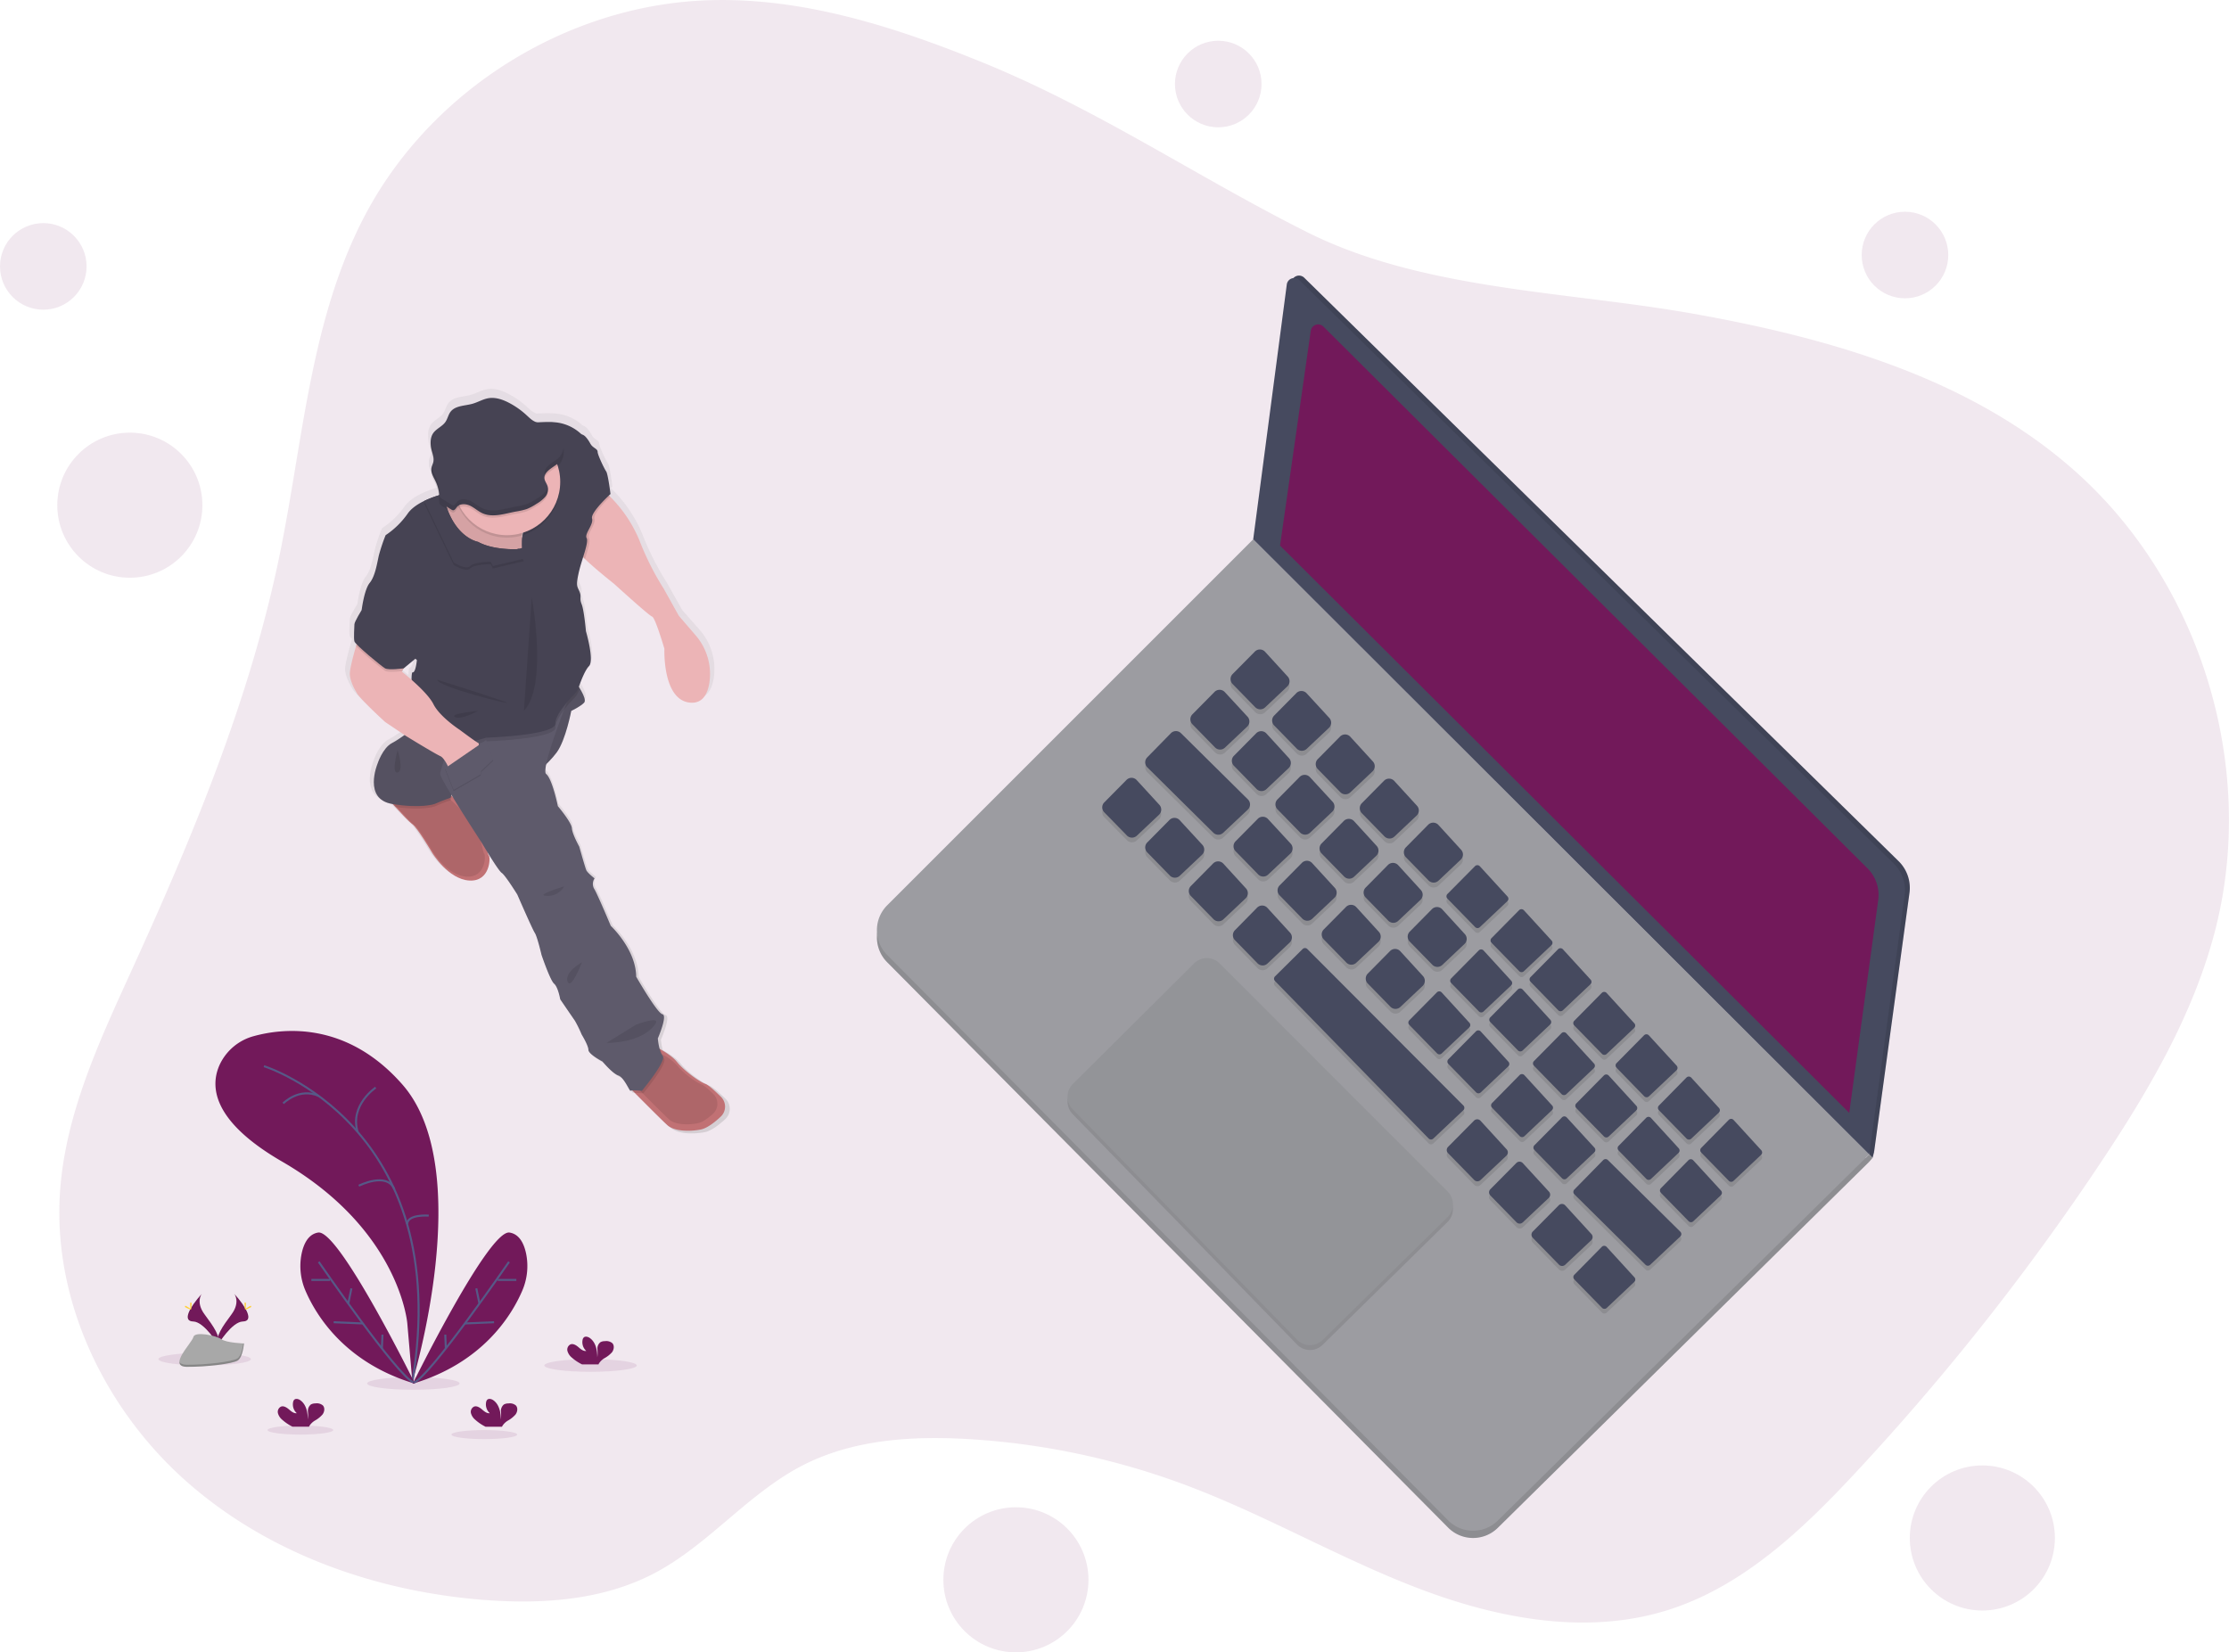 <svg id="70093593-85a2-447b-b81e-208691c845a3" data-name="Layer 1" xmlns="http://www.w3.org/2000/svg" xmlns:xlink="http://www.w3.org/1999/xlink" width="1113.8" height="825.71" viewBox="0 0 1113.8 825.71"><defs><linearGradient id="38c043cc-bff7-4144-86c9-76214eedfc2b" x1="879.53" y1="603.57" x2="879.53" y2="231.44" gradientTransform="matrix(-1, 0, 0, 1, 1191.18, 0)" gradientUnits="userSpaceOnUse"><stop offset="0" stop-color="gray" stop-opacity="0.25"/><stop offset="0.54" stop-color="gray" stop-opacity="0.12"/><stop offset="1" stop-color="gray" stop-opacity="0.1"/></linearGradient></defs><title>startup life</title><path d="M534,68.31c-44.08-17.92-90.65-32.88-138.19-31-69.9,2.75-136.94,44.8-169.85,106.53-27.89,52.3-31.33,113.6-43.34,171.64C167.8,387,139.46,454.94,109.18,521.4,92.92,557.1,75.76,593.57,73.1,632.71c-3.71,54.32,22.26,108.46,63,144.6s94.82,55.21,149.11,59.37c28.89,2.21,59.08.16,84.75-13.29,27.14-14.22,46.94-39.93,74.19-53.95,25.26-13,54.81-14.83,83.17-13.13a372.67,372.67,0,0,1,108.58,23.08c39.64,14.89,76.5,36.44,116.05,51.54s83.74,23.51,124.17,10.92c37.94-11.83,68-40.56,95-69.66a1218.85,1218.85,0,0,0,121.17-153.3c24.41-36.56,47.13-75.14,57.93-117.76,20.63-81.48-7.77-173.41-70.76-229C1027.3,226,957.26,206,888.7,193.82c-62.52-11.07-134.81-11.76-192.36-40.62C641.46,125.68,591.52,91.71,534,68.31Z" transform="translate(-43.1 -37.14)" fill="#72195a" opacity="0.1"/><polygon points="934.03 576.92 935.7 578.6 936.45 575.71 935.65 572.86 933.59 572.86 934.03 576.92" fill="#464a5f"/><polygon points="934.03 576.92 935.7 578.6 936.45 575.71 935.65 572.86 933.59 572.86 934.03 576.92" opacity="0.1"/><polygon points="934.03 576.92 935.65 578.65 934.03 580.55 932.29 579.9 931.86 579.06 934.03 576.92" fill="#9c9ca1"/><polygon points="934.03 576.92 935.65 578.65 934.03 580.55 932.29 579.9 931.86 579.06 934.03 576.92" opacity="0.1"/><path d="M669.31,310.28,486.43,493.16a17.58,17.58,0,0,0-.05,24.81L766.7,800.52a17.58,17.58,0,0,0,24.82.13L977.13,617.7Z" transform="translate(-43.1 -37.14)" fill="#9c9ca1"/><path d="M669.31,310.28,486.43,493.16a17.58,17.58,0,0,0-.05,24.81L766.7,800.52a17.58,17.58,0,0,0,24.82.13L977.13,617.7Z" transform="translate(-43.1 -37.14)" opacity="0.1"/><path d="M669.31,306.65,486.43,489.53a17.58,17.58,0,0,0-.05,24.81L766.7,796.88a17.58,17.58,0,0,0,24.82.14l185.61-183Z" transform="translate(-43.1 -37.14)" fill="#9c9ca1"/><path d="M688.51,178.1,671.73,305.44,979.55,612.85l17.68-129.44a18.72,18.72,0,0,0-5.44-15.93l-297-291.56A3.72,3.72,0,0,0,688.51,178.1Z" transform="translate(-43.1 -37.14)" fill="#464a5f"/><path d="M688.51,178.1,671.73,305.44,979.55,612.85l17.68-129.44a18.72,18.72,0,0,0-5.44-15.93l-297-291.56A3.72,3.72,0,0,0,688.51,178.1Z" transform="translate(-43.1 -37.14)" opacity="0.1"/><path d="M686.09,179.31,669.31,306.65,977.13,614.06l17.68-129.44a18.72,18.72,0,0,0-5.44-15.93l-297-291.56A3.72,3.72,0,0,0,686.09,179.31Z" transform="translate(-43.1 -37.14)" fill="#464a5f"/><g opacity="0.1"><path d="M670.13,365.17,659,376.4a3.53,3.53,0,0,0,0,5l11.28,11.57a3.54,3.54,0,0,0,5,.1l11.08-10.46a3.53,3.53,0,0,0,.18-4.95l-11.28-12.34A3.53,3.53,0,0,0,670.13,365.17Z" transform="translate(-43.1 -37.14)"/><path d="M690.87,385.92l-11.09,11.22a3.53,3.53,0,0,0,0,4.95l11.28,11.57a3.53,3.53,0,0,0,5,.1l11.08-10.45a3.55,3.55,0,0,0,.18-5L696,386A3.53,3.53,0,0,0,690.87,385.92Z" transform="translate(-43.1 -37.14)"/><path d="M712.65,407.69l-11.09,11.23a3.54,3.54,0,0,0,0,4.95l11.29,11.57a3.54,3.54,0,0,0,5,.1l11.08-10.46a3.53,3.53,0,0,0,.18-4.95l-11.28-12.34A3.53,3.53,0,0,0,712.65,407.69Z" transform="translate(-43.1 -37.14)"/><path d="M734.67,429.72,723.59,441a3.54,3.54,0,0,0,0,4.95l11.29,11.57a3.54,3.54,0,0,0,5,.1l11.07-10.46a3.52,3.52,0,0,0,.19-4.95L739.8,429.82A3.54,3.54,0,0,0,734.67,429.72Z" transform="translate(-43.1 -37.14)"/><path d="M756.7,451.75,745.62,463a3.54,3.54,0,0,0,0,5l11.29,11.57a3.54,3.54,0,0,0,5,.1l11.07-10.46a3.52,3.52,0,0,0,.19-4.95l-11.28-12.34A3.54,3.54,0,0,0,756.7,451.75Z" transform="translate(-43.1 -37.14)"/><path d="M780.12,472.37l-13.77,13.95a1.66,1.66,0,0,0,0,2.32l13.87,14.21a1.66,1.66,0,0,0,2.32,0l13.77-13a1.65,1.65,0,0,0,.08-2.32l-13.86-15.16A1.66,1.66,0,0,0,780.12,472.37Z" transform="translate(-43.1 -37.14)"/><path d="M802.15,494.4l-13.77,14a1.65,1.65,0,0,0,0,2.31l13.87,14.22a1.66,1.66,0,0,0,2.32,0l13.77-13a1.65,1.65,0,0,0,.08-2.32l-13.86-15.16A1.66,1.66,0,0,0,802.15,494.4Z" transform="translate(-43.1 -37.14)"/><path d="M821.65,513.9l-13.77,14a1.65,1.65,0,0,0,0,2.31l13.87,14.22a1.66,1.66,0,0,0,2.32,0l13.77-13a1.65,1.65,0,0,0,.08-2.32L824.05,514A1.66,1.66,0,0,0,821.65,513.9Z" transform="translate(-43.1 -37.14)"/><path d="M843.49,535.74l-13.77,13.94a1.65,1.65,0,0,0,0,2.32l13.87,14.21a1.65,1.65,0,0,0,2.32,0l13.77-13a1.66,1.66,0,0,0,.08-2.32l-13.86-15.16A1.66,1.66,0,0,0,843.49,535.74Z" transform="translate(-43.1 -37.14)"/><path d="M864.64,556.89l-13.77,13.94a1.65,1.65,0,0,0,0,2.32l13.87,14.22a1.66,1.66,0,0,0,2.32,0l13.77-13a1.66,1.66,0,0,0,.08-2.32L867,556.94A1.66,1.66,0,0,0,864.64,556.89Z" transform="translate(-43.1 -37.14)"/><path d="M885.79,578,872,592a1.65,1.65,0,0,0,0,2.31l13.87,14.22a1.66,1.66,0,0,0,2.32,0l13.77-13a1.65,1.65,0,0,0,.08-2.32l-13.86-15.16A1.66,1.66,0,0,0,885.79,578Z" transform="translate(-43.1 -37.14)"/><path d="M906.94,599.19l-13.77,13.95a1.66,1.66,0,0,0,0,2.32L907,629.67a1.66,1.66,0,0,0,2.32.05l13.77-13a1.65,1.65,0,0,0,.08-2.32l-13.86-15.16A1.66,1.66,0,0,0,906.94,599.19Z" transform="translate(-43.1 -37.14)"/><path d="M650,385.31l-11.08,11.22a3.53,3.53,0,0,0,0,5l11.29,11.57a3.53,3.53,0,0,0,5,.1l11.07-10.45a3.54,3.54,0,0,0,.19-5L655.12,385.4A3.54,3.54,0,0,0,650,385.31Z" transform="translate(-43.1 -37.14)"/><path d="M606,429.3l-11.09,11.22a3.54,3.54,0,0,0,0,5L606.19,457a3.53,3.53,0,0,0,4.95.11l11.08-10.46a3.52,3.52,0,0,0,.18-4.95L611.12,429.4A3.53,3.53,0,0,0,606,429.3Z" transform="translate(-43.1 -37.14)"/><path d="M670.74,406.05l-11.09,11.22a3.53,3.53,0,0,0,0,5l11.28,11.57a3.54,3.54,0,0,0,5,.11L687,423.44a3.55,3.55,0,0,0,.18-5l-11.28-12.33A3.52,3.52,0,0,0,670.74,406.05Z" transform="translate(-43.1 -37.14)"/><path d="M692.51,427.83l-11.08,11.22a3.53,3.53,0,0,0,0,4.95l11.29,11.57a3.53,3.53,0,0,0,5,.1l11.07-10.45a3.54,3.54,0,0,0,.19-5l-11.28-12.34A3.54,3.54,0,0,0,692.51,427.83Z" transform="translate(-43.1 -37.14)"/><path d="M714.54,449.85l-11.08,11.23a3.53,3.53,0,0,0,0,4.95l11.29,11.57a3.52,3.52,0,0,0,4.95.1l11.08-10.45a3.54,3.54,0,0,0,.19-5L719.67,450A3.55,3.55,0,0,0,714.54,449.85Z" transform="translate(-43.1 -37.14)"/><path d="M627.45,449.34l-11.09,11.22a3.53,3.53,0,0,0,0,4.95l11.28,11.57a3.53,3.53,0,0,0,5,.1l11.08-10.45a3.55,3.55,0,0,0,.18-5l-11.28-12.33A3.52,3.52,0,0,0,627.45,449.34Z" transform="translate(-43.1 -37.14)"/><path d="M649.22,471.11l-11.08,11.23a3.53,3.53,0,0,0,0,5l11.29,11.57a3.53,3.53,0,0,0,5,.1l11.07-10.45a3.54,3.54,0,0,0,.19-5l-11.28-12.34A3.54,3.54,0,0,0,649.22,471.11Z" transform="translate(-43.1 -37.14)"/><path d="M671.25,493.14l-11.08,11.23a3.53,3.53,0,0,0,0,4.95l11.29,11.57a3.54,3.54,0,0,0,5,.1l11.07-10.46a3.52,3.52,0,0,0,.19-4.95l-11.28-12.34A3.54,3.54,0,0,0,671.25,493.14Z" transform="translate(-43.1 -37.14)"/><path d="M736.57,471.88l-11.08,11.23a3.53,3.53,0,0,0,0,4.95l11.29,11.57a3.53,3.53,0,0,0,5,.1l11.08-10.45a3.53,3.53,0,0,0,.18-5L741.69,472A3.53,3.53,0,0,0,736.57,471.88Z" transform="translate(-43.1 -37.14)"/><path d="M758.6,493.91l-11.09,11.23a3.53,3.53,0,0,0,0,4.95l11.29,11.57a3.53,3.53,0,0,0,5,.1l11.08-10.46a3.52,3.52,0,0,0,.18-4.95L763.72,494A3.53,3.53,0,0,0,758.6,493.91Z" transform="translate(-43.1 -37.14)"/><path d="M782,514.53l-13.77,14a1.65,1.65,0,0,0,0,2.32L782.11,545a1.65,1.65,0,0,0,2.32,0l13.77-13a1.66,1.66,0,0,0,.08-2.32l-13.86-15.16A1.66,1.66,0,0,0,782,514.53Z" transform="translate(-43.1 -37.14)"/><path d="M801.52,534l-13.77,14a1.65,1.65,0,0,0,0,2.32l13.87,14.21a1.65,1.65,0,0,0,2.32,0l13.77-13a1.66,1.66,0,0,0,.08-2.32l-13.86-15.16A1.66,1.66,0,0,0,801.52,534Z" transform="translate(-43.1 -37.14)"/><path d="M823.36,555.87l-13.78,14a1.65,1.65,0,0,0,0,2.31l13.86,14.22a1.66,1.66,0,0,0,2.32,0l13.77-13a1.65,1.65,0,0,0,.09-2.32l-13.86-15.16A1.66,1.66,0,0,0,823.36,555.87Z" transform="translate(-43.1 -37.14)"/><path d="M844.51,577l-13.77,14a1.65,1.65,0,0,0,0,2.32l13.86,14.21a1.67,1.67,0,0,0,2.33,0l13.76-13a1.65,1.65,0,0,0,.09-2.32l-13.86-15.16A1.66,1.66,0,0,0,844.51,577Z" transform="translate(-43.1 -37.14)"/><path d="M671.58,448.76,660.49,460a3.53,3.53,0,0,0,0,4.95l11.29,11.57a3.52,3.52,0,0,0,5,.1l11.08-10.45a3.54,3.54,0,0,0,.18-5L676.7,448.86A3.52,3.52,0,0,0,671.58,448.76Z" transform="translate(-43.1 -37.14)"/><path d="M693.61,470.79,682.52,482a3.53,3.53,0,0,0,0,4.95l11.29,11.57a3.52,3.52,0,0,0,5,.1l11.08-10.45a3.55,3.55,0,0,0,.18-5l-11.28-12.33A3.52,3.52,0,0,0,693.61,470.79Z" transform="translate(-43.1 -37.14)"/><path d="M715.64,492.82,704.55,504a3.53,3.53,0,0,0,0,4.95l11.28,11.57a3.53,3.53,0,0,0,5,.1l11.08-10.45a3.55,3.55,0,0,0,.18-5l-11.28-12.34A3.53,3.53,0,0,0,715.64,492.82Z" transform="translate(-43.1 -37.14)"/><path d="M737.67,514.85l-11.09,11.22a3.53,3.53,0,0,0,0,4.95l11.28,11.57a3.53,3.53,0,0,0,5,.1l11.08-10.45a3.55,3.55,0,0,0,.18-5l-11.28-12.34A3.53,3.53,0,0,0,737.67,514.85Z" transform="translate(-43.1 -37.14)"/><path d="M761.09,535.47l-13.78,13.94a1.66,1.66,0,0,0,0,2.32l13.86,14.21a1.65,1.65,0,0,0,2.32,0l13.77-13a1.65,1.65,0,0,0,.09-2.32l-13.86-15.17A1.65,1.65,0,0,0,761.09,535.47Z" transform="translate(-43.1 -37.14)"/><path d="M780.59,555l-13.78,13.94a1.66,1.66,0,0,0,0,2.32l13.86,14.21a1.65,1.65,0,0,0,2.32,0l13.77-13a1.65,1.65,0,0,0,.09-2.32L783,555A1.65,1.65,0,0,0,780.59,555Z" transform="translate(-43.1 -37.14)"/><path d="M802.42,576.8l-13.77,14a1.66,1.66,0,0,0,0,2.32l13.86,14.21a1.65,1.65,0,0,0,2.32.05l13.77-13a1.65,1.65,0,0,0,.09-2.32l-13.87-15.16A1.66,1.66,0,0,0,802.42,576.8Z" transform="translate(-43.1 -37.14)"/><path d="M823.58,598,809.8,611.9a1.66,1.66,0,0,0,0,2.32l13.86,14.21a1.65,1.65,0,0,0,2.32.05l13.77-13a1.65,1.65,0,0,0,.09-2.32L826,598A1.64,1.64,0,0,0,823.58,598Z" transform="translate(-43.1 -37.14)"/><path d="M865.66,598.17l-13.77,14a1.65,1.65,0,0,0,0,2.32l13.87,14.21a1.65,1.65,0,0,0,2.32.05l13.77-13a1.66,1.66,0,0,0,.08-2.32l-13.86-15.16A1.66,1.66,0,0,0,865.66,598.17Z" transform="translate(-43.1 -37.14)"/><path d="M886.81,619.33,873,633.27a1.65,1.65,0,0,0,0,2.32L886.9,649.8a1.65,1.65,0,0,0,2.32.05l13.77-13a1.66,1.66,0,0,0,.08-2.32l-13.86-15.16A1.65,1.65,0,0,0,886.81,619.33Z" transform="translate(-43.1 -37.14)"/><path d="M779.66,599.57l-13,13.13a2.22,2.22,0,0,0,0,3.11l13.09,13.42a2.22,2.22,0,0,0,3.11.06l13-12.23A2.23,2.23,0,0,0,796,614l-13.09-14.32A2.23,2.23,0,0,0,779.66,599.57Z" transform="translate(-43.1 -37.14)"/><path d="M800.81,620.72l-13,13.13a2.22,2.22,0,0,0,0,3.11l13.09,13.42a2.22,2.22,0,0,0,3.11.06l13-12.23a2.22,2.22,0,0,0,.12-3.11L804,620.78A2.23,2.23,0,0,0,800.81,620.72Z" transform="translate(-43.1 -37.14)"/><path d="M822,641.87,809,655a2.22,2.22,0,0,0,0,3.11l13.09,13.42a2.22,2.22,0,0,0,3.11.07l13-12.24a2.21,2.21,0,0,0,.12-3.11l-13.09-14.31A2.21,2.21,0,0,0,822,641.87Z" transform="translate(-43.1 -37.14)"/><path d="M843.53,662.6l-13.77,13.95a1.66,1.66,0,0,0,0,2.32l13.87,14.21a1.65,1.65,0,0,0,2.32,0l13.77-13a1.65,1.65,0,0,0,.08-2.32l-13.86-15.16A1.66,1.66,0,0,0,843.53,662.6Z" transform="translate(-43.1 -37.14)"/><path d="M628.2,405.94,616.38,418a3.53,3.53,0,0,0,0,5l33,32.67a3.54,3.54,0,0,0,4.91.06l12.32-11.59a3.54,3.54,0,0,0,.07-5.09l-33.5-33.14A3.53,3.53,0,0,0,628.2,405.94Z" transform="translate(-43.1 -37.14)"/><path d="M844.21,619.28,829.76,634a1.68,1.68,0,0,0,0,2.34l35.61,35.25a1.65,1.65,0,0,0,2.3,0l15.06-14.17a1.65,1.65,0,0,0,0-2.38l-36.23-35.84A1.66,1.66,0,0,0,844.21,619.28Z" transform="translate(-43.1 -37.14)"/><path d="M694,513.82l-13.79,13.66a1.64,1.64,0,0,0,0,2.33l76.79,78.71a1.66,1.66,0,0,0,2.32,0l15-14.15a1.65,1.65,0,0,0,0-2.37l-78-78.21A1.66,1.66,0,0,0,694,513.82Z" transform="translate(-43.1 -37.14)"/></g><path d="M670.13,362.75,659,374a3.53,3.53,0,0,0,0,4.95l11.28,11.57a3.54,3.54,0,0,0,5,.1l11.08-10.46a3.53,3.53,0,0,0,.18-4.95l-11.28-12.34A3.53,3.53,0,0,0,670.13,362.75Z" transform="translate(-43.1 -37.14)" fill="#464a5f"/><path d="M690.87,383.5l-11.09,11.22a3.53,3.53,0,0,0,0,4.95l11.28,11.57a3.53,3.53,0,0,0,5,.1l11.08-10.45a3.55,3.55,0,0,0,.18-5L696,383.59A3.53,3.53,0,0,0,690.87,383.5Z" transform="translate(-43.1 -37.14)" fill="#464a5f"/><path d="M712.65,405.27,701.56,416.5a3.54,3.54,0,0,0,0,4.95L712.83,433a3.54,3.54,0,0,0,5,.1l11.08-10.46a3.53,3.53,0,0,0,.18-5l-11.28-12.34A3.53,3.53,0,0,0,712.65,405.27Z" transform="translate(-43.1 -37.14)" fill="#464a5f"/><path d="M734.67,427.3l-11.08,11.22a3.55,3.55,0,0,0,0,5l11.29,11.57a3.54,3.54,0,0,0,5,.1l11.07-10.46a3.52,3.52,0,0,0,.19-4.95L739.8,427.4A3.54,3.54,0,0,0,734.67,427.3Z" transform="translate(-43.1 -37.14)" fill="#464a5f"/><path d="M756.7,449.33l-11.08,11.22a3.54,3.54,0,0,0,0,5l11.29,11.56a3.54,3.54,0,0,0,5,.11l11.07-10.46a3.52,3.52,0,0,0,.19-5l-11.28-12.34A3.54,3.54,0,0,0,756.7,449.33Z" transform="translate(-43.1 -37.14)" fill="#464a5f"/><path d="M780.12,470,766.35,483.9a1.65,1.65,0,0,0,0,2.31l13.87,14.22a1.66,1.66,0,0,0,2.32.05l13.77-13a1.65,1.65,0,0,0,.08-2.32L782.52,470A1.66,1.66,0,0,0,780.12,470Z" transform="translate(-43.1 -37.14)" fill="#464a5f"/><path d="M802.15,492l-13.77,13.95a1.65,1.65,0,0,0,0,2.31l13.87,14.22a1.66,1.66,0,0,0,2.32,0l13.77-13a1.65,1.65,0,0,0,.08-2.32L804.55,492A1.66,1.66,0,0,0,802.15,492Z" transform="translate(-43.1 -37.14)" fill="#464a5f"/><path d="M821.65,511.48l-13.77,13.95a1.65,1.65,0,0,0,0,2.31L821.74,542a1.66,1.66,0,0,0,2.32,0l13.77-13a1.65,1.65,0,0,0,.08-2.32l-13.86-15.16A1.66,1.66,0,0,0,821.65,511.48Z" transform="translate(-43.1 -37.14)" fill="#464a5f"/><path d="M843.49,533.32l-13.77,13.94a1.65,1.65,0,0,0,0,2.32l13.87,14.21a1.65,1.65,0,0,0,2.32.05l13.77-13a1.66,1.66,0,0,0,.08-2.32l-13.86-15.17A1.66,1.66,0,0,0,843.49,533.32Z" transform="translate(-43.1 -37.14)" fill="#464a5f"/><path d="M864.64,554.47l-13.77,13.94a1.65,1.65,0,0,0,0,2.32L864.73,585a1.66,1.66,0,0,0,2.32,0l13.77-13a1.66,1.66,0,0,0,.08-2.32L867,554.52A1.66,1.66,0,0,0,864.64,554.47Z" transform="translate(-43.1 -37.14)" fill="#464a5f"/><path d="M885.79,575.62l-13.77,14a1.65,1.65,0,0,0,0,2.31l13.87,14.22a1.66,1.66,0,0,0,2.32,0l13.77-13a1.65,1.65,0,0,0,.08-2.32l-13.86-15.16A1.66,1.66,0,0,0,885.79,575.62Z" transform="translate(-43.1 -37.14)" fill="#464a5f"/><path d="M906.94,596.77l-13.77,14a1.66,1.66,0,0,0,0,2.32L907,627.25a1.66,1.66,0,0,0,2.32,0l13.77-13a1.65,1.65,0,0,0,.08-2.32l-13.86-15.16A1.66,1.66,0,0,0,906.94,596.77Z" transform="translate(-43.1 -37.14)" fill="#464a5f"/><path d="M650,382.89l-11.08,11.22a3.53,3.53,0,0,0,0,4.95l11.29,11.57a3.53,3.53,0,0,0,5,.1l11.07-10.45a3.54,3.54,0,0,0,.19-5L655.12,383A3.54,3.54,0,0,0,650,382.89Z" transform="translate(-43.1 -37.14)" fill="#464a5f"/><path d="M606,426.88,594.91,438.1a3.54,3.54,0,0,0,0,5l11.29,11.56a3.53,3.53,0,0,0,4.95.11l11.08-10.46a3.54,3.54,0,0,0,.18-5L611.12,427A3.52,3.52,0,0,0,606,426.88Z" transform="translate(-43.1 -37.14)" fill="#464a5f"/><path d="M670.74,403.63l-11.09,11.22a3.53,3.53,0,0,0,0,4.95l11.28,11.57a3.53,3.53,0,0,0,5,.1L687,421a3.55,3.55,0,0,0,.18-5l-11.28-12.33A3.52,3.52,0,0,0,670.74,403.63Z" transform="translate(-43.1 -37.14)" fill="#464a5f"/><path d="M692.51,425.4l-11.08,11.23a3.53,3.53,0,0,0,0,4.95l11.29,11.57a3.53,3.53,0,0,0,5,.1l11.07-10.45a3.54,3.54,0,0,0,.19-5L697.64,425.5A3.55,3.55,0,0,0,692.51,425.4Z" transform="translate(-43.1 -37.14)" fill="#464a5f"/><path d="M714.54,447.43l-11.08,11.23a3.53,3.53,0,0,0,0,4.95l11.29,11.57a3.53,3.53,0,0,0,4.95.1l11.08-10.45a3.54,3.54,0,0,0,.19-5l-11.28-12.34A3.54,3.54,0,0,0,714.54,447.43Z" transform="translate(-43.1 -37.14)" fill="#464a5f"/><path d="M627.45,446.92l-11.09,11.22a3.53,3.53,0,0,0,0,4.95l11.28,11.57a3.53,3.53,0,0,0,5,.1l11.08-10.45a3.55,3.55,0,0,0,.18-5L632.57,447A3.52,3.52,0,0,0,627.45,446.92Z" transform="translate(-43.1 -37.14)" fill="#464a5f"/><path d="M649.22,468.69l-11.08,11.23a3.53,3.53,0,0,0,0,4.95l11.29,11.57a3.54,3.54,0,0,0,5,.1l11.07-10.45a3.54,3.54,0,0,0,.19-5l-11.28-12.34A3.54,3.54,0,0,0,649.22,468.69Z" transform="translate(-43.1 -37.14)" fill="#464a5f"/><path d="M671.25,490.72,660.17,502a3.53,3.53,0,0,0,0,4.95l11.29,11.57a3.54,3.54,0,0,0,5,.1l11.07-10.46a3.52,3.52,0,0,0,.19-4.95l-11.28-12.34A3.54,3.54,0,0,0,671.25,490.72Z" transform="translate(-43.1 -37.14)" fill="#464a5f"/><path d="M736.57,469.46l-11.08,11.23a3.53,3.53,0,0,0,0,4.95l11.29,11.57a3.53,3.53,0,0,0,5,.1l11.08-10.46a3.52,3.52,0,0,0,.18-5l-11.28-12.34A3.53,3.53,0,0,0,736.57,469.46Z" transform="translate(-43.1 -37.14)" fill="#464a5f"/><path d="M758.6,491.49l-11.09,11.23a3.53,3.53,0,0,0,0,4.95l11.29,11.57a3.53,3.53,0,0,0,5,.1l11.08-10.46a3.52,3.52,0,0,0,.18-4.95l-11.28-12.34A3.53,3.53,0,0,0,758.6,491.49Z" transform="translate(-43.1 -37.14)" fill="#464a5f"/><path d="M782,512.11l-13.77,13.95a1.65,1.65,0,0,0,0,2.32l13.87,14.21a1.65,1.65,0,0,0,2.32,0l13.77-13a1.66,1.66,0,0,0,.08-2.32l-13.86-15.16A1.66,1.66,0,0,0,782,512.11Z" transform="translate(-43.1 -37.14)" fill="#464a5f"/><path d="M801.52,531.61l-13.77,13.95a1.65,1.65,0,0,0,0,2.32l13.87,14.21a1.65,1.65,0,0,0,2.32,0l13.77-13a1.66,1.66,0,0,0,.08-2.32l-13.86-15.16A1.66,1.66,0,0,0,801.52,531.61Z" transform="translate(-43.1 -37.14)" fill="#464a5f"/><path d="M823.36,553.45,809.58,567.4a1.65,1.65,0,0,0,0,2.31l13.86,14.22a1.66,1.66,0,0,0,2.32,0l13.77-13a1.65,1.65,0,0,0,.09-2.32L825.76,553.5A1.66,1.66,0,0,0,823.36,553.45Z" transform="translate(-43.1 -37.14)" fill="#464a5f"/><path d="M844.51,574.6l-13.77,13.95a1.65,1.65,0,0,0,0,2.32l13.86,14.21a1.67,1.67,0,0,0,2.33,0l13.76-13a1.65,1.65,0,0,0,.09-2.32l-13.86-15.16A1.66,1.66,0,0,0,844.51,574.6Z" transform="translate(-43.1 -37.14)" fill="#464a5f"/><path d="M671.58,446.34l-11.09,11.22a3.53,3.53,0,0,0,0,4.95l11.29,11.57a3.52,3.52,0,0,0,5,.1l11.08-10.45a3.54,3.54,0,0,0,.18-5L676.7,446.44A3.52,3.52,0,0,0,671.58,446.34Z" transform="translate(-43.1 -37.14)" fill="#464a5f"/><path d="M693.61,468.37l-11.09,11.22a3.53,3.53,0,0,0,0,5l11.29,11.57a3.52,3.52,0,0,0,5,.1l11.08-10.45a3.55,3.55,0,0,0,.18-5l-11.28-12.33A3.52,3.52,0,0,0,693.61,468.37Z" transform="translate(-43.1 -37.14)" fill="#464a5f"/><path d="M715.64,490.4l-11.09,11.22a3.53,3.53,0,0,0,0,4.95l11.28,11.57a3.53,3.53,0,0,0,5,.1l11.08-10.45a3.55,3.55,0,0,0,.18-5l-11.28-12.34A3.53,3.53,0,0,0,715.64,490.4Z" transform="translate(-43.1 -37.14)" fill="#464a5f"/><path d="M737.67,512.42l-11.09,11.23a3.53,3.53,0,0,0,0,5l11.28,11.57a3.53,3.53,0,0,0,5,.1l11.08-10.45a3.55,3.55,0,0,0,.18-5l-11.28-12.34A3.54,3.54,0,0,0,737.67,512.42Z" transform="translate(-43.1 -37.14)" fill="#464a5f"/><path d="M761.09,533.05,747.31,547a1.66,1.66,0,0,0,0,2.32l13.86,14.21a1.65,1.65,0,0,0,2.32.05l13.77-13a1.66,1.66,0,0,0,.09-2.33l-13.86-15.16A1.65,1.65,0,0,0,761.09,533.05Z" transform="translate(-43.1 -37.14)" fill="#464a5f"/><path d="M780.59,552.55l-13.78,13.94a1.66,1.66,0,0,0,0,2.32L780.67,583a1.65,1.65,0,0,0,2.32.05l13.77-13a1.66,1.66,0,0,0,.09-2.33L783,552.59A1.65,1.65,0,0,0,780.59,552.55Z" transform="translate(-43.1 -37.14)" fill="#464a5f"/><path d="M802.42,574.38l-13.77,14a1.66,1.66,0,0,0,0,2.32l13.86,14.21a1.65,1.65,0,0,0,2.32,0l13.77-13a1.65,1.65,0,0,0,.09-2.32l-13.87-15.16A1.66,1.66,0,0,0,802.42,574.38Z" transform="translate(-43.1 -37.14)" fill="#464a5f"/><path d="M823.58,595.54,809.8,609.48a1.66,1.66,0,0,0,0,2.32L823.66,626a1.65,1.65,0,0,0,2.32,0l13.77-13a1.65,1.65,0,0,0,.09-2.32L826,595.58A1.64,1.64,0,0,0,823.58,595.54Z" transform="translate(-43.1 -37.14)" fill="#464a5f"/><path d="M865.66,595.75l-13.77,14a1.65,1.65,0,0,0,0,2.32l13.87,14.21a1.65,1.65,0,0,0,2.32,0l13.77-13a1.66,1.66,0,0,0,.08-2.32L868.06,595.8A1.66,1.66,0,0,0,865.66,595.75Z" transform="translate(-43.1 -37.14)" fill="#464a5f"/><path d="M886.81,616.9l-13.77,14a1.65,1.65,0,0,0,0,2.32l13.87,14.21a1.65,1.65,0,0,0,2.32,0l13.77-13a1.66,1.66,0,0,0,.08-2.32L889.21,617A1.66,1.66,0,0,0,886.81,616.9Z" transform="translate(-43.1 -37.14)" fill="#464a5f"/><path d="M779.66,597.15l-13,13.13a2.22,2.22,0,0,0,0,3.11l13.09,13.42a2.22,2.22,0,0,0,3.11.06l13-12.23a2.23,2.23,0,0,0,.12-3.11l-13.09-14.32A2.23,2.23,0,0,0,779.66,597.15Z" transform="translate(-43.1 -37.14)" fill="#464a5f"/><path d="M800.81,618.3l-13,13.13a2.22,2.22,0,0,0,0,3.11L800.93,648A2.22,2.22,0,0,0,804,648l13-12.23a2.22,2.22,0,0,0,.12-3.11L804,618.36A2.23,2.23,0,0,0,800.81,618.3Z" transform="translate(-43.1 -37.14)" fill="#464a5f"/><path d="M822,639.45l-13,13.13a2.22,2.22,0,0,0,0,3.11l13.09,13.42a2.21,2.21,0,0,0,3.11.06l13-12.23a2.21,2.21,0,0,0,.12-3.11l-13.09-14.32A2.22,2.22,0,0,0,822,639.45Z" transform="translate(-43.1 -37.14)" fill="#464a5f"/><path d="M843.53,660.18l-13.77,14a1.66,1.66,0,0,0,0,2.32l13.87,14.21a1.66,1.66,0,0,0,2.32.05l13.77-13a1.65,1.65,0,0,0,.08-2.32l-13.86-15.16A1.66,1.66,0,0,0,843.53,660.18Z" transform="translate(-43.1 -37.14)" fill="#464a5f"/><path d="M628.2,403.52l-11.82,12.07a3.53,3.53,0,0,0,0,5l33,32.67a3.54,3.54,0,0,0,4.91.06l12.32-11.59a3.54,3.54,0,0,0,.07-5.09l-33.5-33.14A3.53,3.53,0,0,0,628.2,403.52Z" transform="translate(-43.1 -37.14)" fill="#464a5f"/><path d="M844.21,616.86l-14.45,14.75a1.68,1.68,0,0,0,0,2.34l35.61,35.25a1.65,1.65,0,0,0,2.3,0l15.06-14.17a1.65,1.65,0,0,0,0-2.38l-36.23-35.84A1.65,1.65,0,0,0,844.21,616.86Z" transform="translate(-43.1 -37.14)" fill="#464a5f"/><path d="M694,511.4l-13.79,13.66a1.64,1.64,0,0,0,0,2.33l76.79,78.71a1.66,1.66,0,0,0,2.32,0l15-14.15a1.65,1.65,0,0,0,0-2.37l-78-78.21A1.66,1.66,0,0,0,694,511.4Z" transform="translate(-43.1 -37.14)" fill="#464a5f"/><path d="M639.83,521,579.2,581.23a9,9,0,0,0-.1,12.66L691.24,709.05a9,9,0,0,0,12.76.14l62.43-61.41a9,9,0,0,0,.05-12.77L652.54,521A9,9,0,0,0,639.83,521Z" transform="translate(-43.1 -37.14)" opacity="0.1"/><path d="M639.83,518.53,579.2,578.81a9,9,0,0,0-.1,12.66L691.24,706.63a9,9,0,0,0,12.76.14l62.43-61.41a9,9,0,0,0,.05-12.77l-113.94-114A9,9,0,0,0,639.83,518.53Z" transform="translate(-43.1 -37.14)" fill="#939498"/><path d="M698.07,202.46,682.72,309.78,967.14,593.29l14.48-106.38a18.8,18.8,0,0,0-5.35-15.83L704.38,200.34A3.72,3.72,0,0,0,698.07,202.46Z" transform="translate(-43.1 -37.14)" fill="#72195a"/><ellipse cx="295.09" cy="682.36" rx="23.11" ry="3.17" fill="#72195a" opacity="0.1"/><ellipse cx="206.55" cy="691.34" rx="23.11" ry="3.17" fill="#72195a" opacity="0.1"/><ellipse cx="102.27" cy="679.19" rx="23.11" ry="3.17" fill="#72195a" opacity="0.1"/><ellipse cx="241.99" cy="716.9" rx="16.43" ry="2.26" fill="#72195a" opacity="0.1"/><ellipse cx="150.1" cy="714.64" rx="16.43" ry="2.26" fill="#72195a" opacity="0.1"/><path d="M249.16,727.77S281.57,621.51,244.08,579c-28-31.84-59.87-28-74.13-24.09a26.34,26.34,0,0,0-17,14.12c-5,10.76-4.08,28.21,31.1,48.58,58.92,34.11,62.58,80.9,62.58,80.9Z" transform="translate(-43.1 -37.14)" fill="#72195a"/><path d="M175,569.93s95.56,29.87,74.14,157.84" transform="translate(-43.1 -37.14)" fill="none" stroke="#565987" stroke-miterlimit="10"/><path d="M230.83,580.64s-13.15,8.86-9,22.19" transform="translate(-43.1 -37.14)" fill="none" stroke="#565987" stroke-miterlimit="10"/><path d="M184.61,588.53s8-8.18,17.83-3.67" transform="translate(-43.1 -37.14)" fill="none" stroke="#565987" stroke-miterlimit="10"/><path d="M222.38,629.68s14.12-7.17,17.78,1.81" transform="translate(-43.1 -37.14)" fill="none" stroke="#565987" stroke-miterlimit="10"/><path d="M257.33,644.62s-10.61-.84-10.8,4.23" transform="translate(-43.1 -37.14)" fill="none" stroke="#565987" stroke-miterlimit="10"/><path d="M250.47,728.62s-38-77.23-48.4-75.54c-4.95.8-7.23,5.67-8.26,10.57a31.16,31.16,0,0,0,2.06,18.8C201.26,694.81,215.73,718.28,250.47,728.62Z" transform="translate(-43.1 -37.14)" fill="#72195a"/><path d="M202.36,667.73s39.84,57.79,47.54,60.32" transform="translate(-43.1 -37.14)" fill="none" stroke="#565987" stroke-miterlimit="10"/><line x1="155.59" y1="639.61" x2="164.89" y2="639.61" fill="none" stroke="#565987" stroke-miterlimit="10"/><line x1="166.73" y1="660.75" x2="181.31" y2="661.37" fill="none" stroke="#565987" stroke-miterlimit="10"/><line x1="175.6" y1="643.84" x2="174.02" y2="651.43" fill="none" stroke="#565987" stroke-miterlimit="10"/><line x1="191.11" y1="666.95" x2="190.82" y2="673.85" fill="none" stroke="#565987" stroke-miterlimit="10"/><path d="M249.34,728.62s38-77.23,48.39-75.54c5,.8,7.24,5.67,8.27,10.57a31.08,31.08,0,0,1-2.07,18.8C298.55,694.81,284.08,718.28,249.34,728.62Z" transform="translate(-43.1 -37.14)" fill="#72195a"/><path d="M297.45,667.73s-39.85,57.79-47.55,60.32" transform="translate(-43.1 -37.14)" fill="none" stroke="#565987" stroke-miterlimit="10"/><line x1="258.01" y1="639.61" x2="248.71" y2="639.61" fill="none" stroke="#565987" stroke-miterlimit="10"/><line x1="246.87" y1="660.75" x2="232.29" y2="661.37" fill="none" stroke="#565987" stroke-miterlimit="10"/><line x1="238" y1="643.84" x2="239.58" y2="651.43" fill="none" stroke="#565987" stroke-miterlimit="10"/><line x1="222.5" y1="666.95" x2="222.78" y2="673.85" fill="none" stroke="#565987" stroke-miterlimit="10"/><path d="M184.15,746.65a6.55,6.55,0,0,1-2.16-3.26,2.9,2.9,0,0,1,1.51-3.32c1.39-.53,2.87.43,4,1.4s2.42,2.08,3.89,1.88a5.9,5.9,0,0,1-1.83-5.53,2.25,2.25,0,0,1,.51-1.13c.77-.82,2.16-.47,3.08.18,2.94,2.06,3.75,6,3.77,9.63a18.14,18.14,0,0,0,.05-4,4.09,4.09,0,0,1,1.49-3.51,4.55,4.55,0,0,1,2.27-.53,4.68,4.68,0,0,1,3.69,1c1.12,1.2.83,3.2-.15,4.52a14.22,14.22,0,0,1-3.81,3.06,8.38,8.38,0,0,0-2.73,2.6,2.77,2.77,0,0,0-.2.46h-8.26A23.05,23.05,0,0,1,184.15,746.65Z" transform="translate(-43.1 -37.14)" fill="#72195a"/><path d="M328.82,715.55a6.61,6.61,0,0,1-2.17-3.26,2.91,2.91,0,0,1,1.51-3.32c1.39-.53,2.87.43,4,1.4s2.41,2.08,3.88,1.87a5.92,5.92,0,0,1-1.83-5.53,2.35,2.35,0,0,1,.51-1.12c.77-.83,2.16-.47,3.09.18,2.93,2.06,3.75,6,3.76,9.62a18.06,18.06,0,0,0,.06-4,4,4,0,0,1,1.49-3.51,4.4,4.4,0,0,1,2.27-.53,4.7,4.7,0,0,1,3.68,1c1.12,1.2.83,3.21-.14,4.53a14.23,14.23,0,0,1-3.82,3,8.66,8.66,0,0,0-2.72,2.6,2.22,2.22,0,0,0-.2.47h-8.27A23,23,0,0,1,328.82,715.55Z" transform="translate(-43.1 -37.14)" fill="#72195a"/><path d="M280.6,746.65a6.55,6.55,0,0,1-2.16-3.26,2.9,2.9,0,0,1,1.51-3.32c1.39-.53,2.87.43,4,1.4s2.42,2.08,3.89,1.88a5.9,5.9,0,0,1-1.83-5.53,2.25,2.25,0,0,1,.51-1.13c.77-.82,2.16-.47,3.08.18,2.93,2.06,3.75,6,3.77,9.63a18.14,18.14,0,0,0,.05-4A4.09,4.09,0,0,1,294.9,739a4.55,4.55,0,0,1,2.27-.53,4.68,4.68,0,0,1,3.69,1c1.12,1.2.83,3.2-.15,4.52a14.22,14.22,0,0,1-3.81,3.06,8.38,8.38,0,0,0-2.73,2.6,2.77,2.77,0,0,0-.2.46h-8.26A23.05,23.05,0,0,1,280.6,746.65Z" transform="translate(-43.1 -37.14)" fill="#72195a"/><path d="M143.87,683.78s-3.1,4.05,1.43,10.16,8.26,11.28,6.75,15.09c0,0-6.83-11.36-12.39-11.51S137.75,690.61,143.87,683.78Z" transform="translate(-43.1 -37.14)" fill="#72195a"/><path d="M143.87,683.78a5.1,5.1,0,0,0-.63,1.27c-5.43,6.37-8.32,12.32-3.1,12.47,4.85.13,10.68,8.82,12.07,11a4.16,4.16,0,0,1-.16.5s-6.83-11.36-12.39-11.51S137.75,690.61,143.87,683.78Z" transform="translate(-43.1 -37.14)" opacity="0.1"/><path d="M138.11,688.94c0,1.43.16,2.58.36,2.58s.36-1.15.36-2.58-.2-.75-.4-.75S138.11,687.51,138.11,688.94Z" transform="translate(-43.1 -37.14)" fill="#ffd037"/><path d="M136.14,690.64c1.25.68,2.34,1.1,2.43.92s-.84-.86-2.09-1.55-.76-.18-.85,0S134.89,690,136.14,690.64Z" transform="translate(-43.1 -37.14)" fill="#ffd037"/><path d="M160.23,683.78s3.09,4.05-1.43,10.16-8.26,11.28-6.75,15.09c0,0,6.83-11.36,12.39-11.51S166.34,690.61,160.23,683.78Z" transform="translate(-43.1 -37.14)" fill="#72195a"/><path d="M160.23,683.78a5.1,5.1,0,0,1,.63,1.27c5.42,6.37,8.31,12.32,3.1,12.47-4.86.13-10.68,8.82-12.08,11a4.2,4.2,0,0,0,.17.5s6.83-11.36,12.39-11.51S166.34,690.61,160.23,683.78Z" transform="translate(-43.1 -37.14)" opacity="0.1"/><path d="M166,688.94c0,1.43-.16,2.58-.35,2.58s-.36-1.15-.36-2.58.2-.75.4-.75S166,687.51,166,688.94Z" transform="translate(-43.1 -37.14)" fill="#ffd037"/><path d="M168,690.64c-1.25.68-2.34,1.1-2.44.92s.85-.86,2.1-1.55.76-.18.85,0S169.21,690,168,690.64Z" transform="translate(-43.1 -37.14)" fill="#ffd037"/><path d="M165,708.5s-8.66-.27-11.27-2.12-13.32-4.08-14-1.1-13,14.82-3.23,14.9,22.71-1.52,25.32-3.11S165,708.5,165,708.5Z" transform="translate(-43.1 -37.14)" fill="#a8a8a8"/><path d="M136.35,719.14c9.78.08,22.72-1.52,25.32-3.11,2-1.21,2.77-5.54,3-7.54H165s-.55,7-3.15,8.57-15.55,3.19-25.32,3.11c-2.82,0-3.8-1-3.75-2.51C133.18,718.56,134.25,719.12,136.35,719.14Z" transform="translate(-43.1 -37.14)" opacity="0.2"/><path d="M215.56,371.22C215.4,375.42,219,381,219,381c1.1,2.65,14.59,14.93,14.59,14.93l10,6.68a56,56,0,0,1-6.34,4.05c-4.87,2.49-7.53,10.73-7.53,10.73s-7.38,17.73,7.53,20.22l.28.05,1.34,1.45c3.3,3.56,7.33,7.81,8.73,8.76,2.51,1.71,10.2,14.62,10.2,14.62s8.15,13.38,19,14,10.82-11.82,10-12.6a5,5,0,0,1-.67-1.7c2.59,4.17,6.12,9.65,7.26,10.41,1.88,1.24,8,11,8,11s7.69,17.57,8.94,19.44,3.45,11.2,3.45,11.2,4.4,12.9,6.44,14.62,3.13,7.93,3.13,7.93,6.43,9.33,7.53,10.88a66.16,66.16,0,0,1,3.45,7s3.45,5.6,3.45,7.78,7.22,5.9,7.22,5.9,5.18,6.07,8.16,7.16,5.8,8.24,6.27,7.77a1.87,1.87,0,0,1,.89-.18l1.22,1.22c4.76,4.74,14.27,14.19,16.71,16.38,3.3,3,10.83,3.42,17.1,2.18,3.22-.64,7.14-3.69,10.19-6.51a7,7,0,0,0,.12-10.11c-3-2.89-6.47-6.06-8-6.55-2.82-.94-10.82-6.53-14.58-11.2-2-2.43-5.51-4.74-8.46-6.39l-.36-.21a31.21,31.21,0,0,1-.91-5.22s5.18-11.66,2.35-12.28-13.49-19.13-13.49-19.13c-.15-14-13-25.82-13-25.82s-6.43-15.24-8.31-18.5a5,5,0,0,1,0-5.6s-3.61-2.8-4.23-4.2-3.61-12-3.61-12-3.61-6.38-3.77-9.33-7.19-11.18-7.19-11.18-2.85-13.86-6-16.35c-.61-.48-.52-2.31,0-4.94l.15-.16.48-.47.14-.14a51.16,51.16,0,0,0,4.06-4.51l.06-.08c.2-.25.39-.49.57-.74,4.55-6.22,7.37-21,7.37-21s.9-.42,2.07-1.06a19.74,19.74,0,0,0,4.52-3.11,1,1,0,0,0,.16-.24.2.2,0,0,0,0-.08,1.54,1.54,0,0,0,.08-.19.52.52,0,0,0,0-.11,1.43,1.43,0,0,0,0-.22s0-.07,0-.11v-.36c0-.13,0-.26-.05-.4a.43.43,0,0,1,0-.05c0-.12-.05-.24-.08-.37l0-.12c0-.11-.06-.22-.1-.34a.93.93,0,0,0,0-.13l-.12-.37a.36.36,0,0,1,0-.09c-.19-.5-.42-1-.68-1.54v0l-.27-.51h0c-.49-.93-1-1.84-1.54-2.63l-.08-.12c1.1-3.1,3.23-8.56,5.21-10.52,2.82-2.8-1.57-17.73-1.57-17.73s-.94-10.57-2.2-13.68,0-3.56-1-6.22c-1.21-3-2.09-2.8-.53-9.64.59-2.58,1.5-5.42,2.32-8.07l1,.92c5.8,5.47,14.91,12.59,14.91,12.59s17.88,16.17,19.45,16.64,6.28,16.33,6.28,16.33-1.1,26.28,13.33,27.37c6.13.46,8.73-4.28,9.67-9.87a29.78,29.78,0,0,0-7.07-24.41L384,342l-7.69-13.68A139.34,139.34,0,0,1,364,303.88a68.09,68.09,0,0,0-15.08-22.29l-.62-.61.8-.74s-1.26-10.26-2.2-11.5-4.39-8.4-4.39-10-2.2-1.86-3.45-3.73c0,0-2.2-4.35-4.24-5a3,3,0,0,1-1-.64A22.52,22.52,0,0,0,321,243.82l-1.25-.12a70,70,0,0,0-8.34.12l-.07,0c-2.13-.64-3.74-2.3-5.39-3.78a42.39,42.39,0,0,0-8.77-6.05c-3.25-1.69-6.93-3-10.56-2.38-2.84.46-5.38,2-8.15,2.81-3.94,1.11-8.78.88-11.26,4.11-1.19,1.54-1.53,3.59-2.64,5.18-1.58,2.26-4.48,3.31-6.11,5.54a8.5,8.5,0,0,0-1.41,5.52,15.34,15.34,0,0,0,.56,4.67,24.34,24.34,0,0,1,.91,4,5,5,0,0,1-.11.66c-.22,1-.73,1.84-.93,2.81a5.07,5.07,0,0,0-.05,1.6c-.3,2.39,1.24,4.66,2.28,6.88a18.41,18.41,0,0,1,1.57,5.48,51.78,51.78,0,0,0-7.59,2.91c-3.27,1.58-6.56,3.72-8.44,6.46a42.75,42.75,0,0,1-11.3,10.91,88.86,88.86,0,0,0-3.45,10.24c-.94,4-1.88,10.57-4.7,14S221.68,339,221.68,339s-3.77,6.06-3.77,7.31-.47,7,0,8.7a5.09,5.09,0,0,0,1.09,1.42l-.28,1C217.42,362,215.66,368.59,215.56,371.22ZM304,301.17c-.08.35-.17.68-.28,1,0-.32.05-.63.07-.95ZM268.26,434.09l-.5-.46-.24-.22c0-.12.06-.24.09-.38Zm-26-63.65.2-.37.74-1.34,6-4.9.77.7s-.63,6.53-2.19,6.22c-.36-.07-.52,1.43-.56,3.78C244.39,372.11,242.23,370.44,242.23,370.44Z" transform="translate(-43.1 -37.14)" fill="url(#38c043cc-bff7-4144-86c9-76214eedfc2b)"/><path d="M296.41,249.31s18.67-1.68,23.11-1.22l1.21.11a21.88,21.88,0,0,1,12.45,5.53,3,3,0,0,0,1,.63c2,.61,4.13,4.9,4.13,4.9s-4.74,37.49-4.74,37.95-9.8,17.44-9.8,17.44l-9.49,3.68-16.37,2.31-.46-7.06s7.88-4.32,7-13.25S296.41,249.31,296.41,249.31Z" transform="translate(-43.1 -37.14)" fill="#464353"/><path d="M305.59,293.84s-4,18.06,0,23.87-39.48-9.48-39.48-9.48l-8-14.39s3-2.13,6.38-4.88c4.76-3.83,10.46-8.85,10.46-11C275,274.25,305.59,293.84,305.59,293.84Z" transform="translate(-43.1 -37.14)" fill="#ecb4b6"/><path d="M305.59,293.84s-4,18.06,0,23.87-39.48-9.48-39.48-9.48l-8-14.39s3-2.13,6.38-4.88c4.76-3.83,10.46-8.85,10.46-11C275,274.25,305.59,293.84,305.59,293.84Z" transform="translate(-43.1 -37.14)" opacity="0.1"/><circle cx="253.31" cy="242.04" r="26.63" opacity="0.1"/><circle cx="253.31" cy="240.81" r="26.63" fill="#ecb4b6"/><path d="M330.84,311c.1,1,2,3.07,4.58,5.52,5.66,5.38,14.55,12.39,14.55,12.39s17.45,15.91,19,16.37,6.12,16.07,6.12,16.07-1.07,25.86,13,26.93c6,.45,8.52-4.2,9.44-9.71a29.49,29.49,0,0,0-6.89-24l-8.36-9.73-7.5-13.47a136.83,136.83,0,0,1-12.09-24A66.93,66.93,0,0,0,348,285.37c-1.57-1.56-2.58-2.39-2.58-2.39l-7,2.14S330.54,307.92,330.84,311Z" transform="translate(-43.1 -37.14)" fill="#ecb4b6"/><path d="M357.62,580.63l2.68,2.69c4.64,4.67,13.92,14,16.3,16.12,3.21,2.91,10.56,3.37,16.68,2.14,3.14-.62,7-3.63,9.94-6.4a6.88,6.88,0,0,0,.11-9.95c-2.9-2.84-6.3-6-7.76-6.45-2.75-.92-10.56-6.42-14.23-11-1.91-2.39-5.37-4.66-8.24-6.29-2.64-1.49-4.77-2.43-4.77-2.43Z" transform="translate(-43.1 -37.14)" fill="#c17174"/><path d="M361.4,580.63s.89.91,2.27,2.29c3.95,4,11.84,11.88,13.87,13.71,2.73,2.47,9,2.86,14.18,1.82,2.34-.47,5.13-2.48,7.49-4.56a6.89,6.89,0,0,0,.25-10.14c-2.26-2.17-4.68-4.32-5.79-4.69-2.34-.78-9-5.47-12.1-9.37a25.69,25.69,0,0,0-7-5.35c-2.24-1.27-4.05-2.07-4.05-2.07Z" transform="translate(-43.1 -37.14)" opacity="0.1"/><path d="M236,435.24s2.1,2.37,4.65,5.15c3.21,3.51,7.15,7.69,8.51,8.62,2.45,1.69,9.95,14.39,9.95,14.39s8,13.16,18.52,13.77,10.56-11.63,9.79-12.39-1.83-7.66-3.36-12.71c-1.16-3.82-10.65-12.9-15.19-17.09-1.46-1.35-2.41-2.19-2.41-2.19Z" transform="translate(-43.1 -37.14)" fill="#c17174"/><path d="M238.25,437s1.9,2.16,4.23,4.7c2.93,3.2,6.52,7,7.76,7.86,2.24,1.54,9.07,13.12,9.07,13.12s7.26,12,16.89,12.55,9.62-10.6,8.93-11.3-1.68-7-3.07-11.58c-1.06-3.48-9.71-11.76-13.85-15.58-1.33-1.23-2.2-2-2.2-2Z" transform="translate(-43.1 -37.14)" opacity="0.1"/><path d="M236,435.24s2.1,2.37,4.65,5.15c13.44,2,19.69-.25,19.69-.25s6.27-2.76,7.65-2.91c.35,0,.6-.91.88-2.25-1.46-1.35-2.41-2.19-2.41-2.19Z" transform="translate(-43.1 -37.14)" opacity="0.1"/><path d="M252.19,399.13S243.77,406,239,408.46,231.68,419,231.68,419s-7.19,17.45,7.34,19.89,21.28,0,21.28,0,6.27-2.75,7.65-2.9,1.37-13.32,6.42-17.3,16.68-13,16.68-13Z" transform="translate(-43.1 -37.14)" fill="#5e5a6b"/><path d="M252.19,399.13S243.77,406,239,408.46,231.68,419,231.68,419s-7.19,17.45,7.34,19.89,21.28,0,21.28,0,6.27-2.75,7.65-2.9,1.37-13.32,6.42-17.3,16.68-13,16.68-13Z" transform="translate(-43.1 -37.14)" opacity="0.1"/><path d="M330.83,378.16s6,8.17,4.14,10.13-6.42,4.1-6.42,4.1-2.76,14.54-7.2,20.66-13.15,12.86-13.15,12.86l6.11-34.13Z" transform="translate(-43.1 -37.14)" fill="#5e5a6b"/><path d="M308.21,425.91a101,101,0,0,0,7.82-6.86,49,49,0,0,0,5.32-6c4.44-6.12,7.2-20.66,7.2-20.66s4.59-2.14,6.42-4.1c1.12-1.19-.65-4.66-2.21-7.21-1-1.66-1.92-2.92-1.92-2.92l-8.67,7.14-7.86,6.48L312,405Z" transform="translate(-43.1 -37.14)" opacity="0.1"/><path d="M357.62,580.63l2.68,2.69c1.69,0,4.21.21,4.21.21s12.39-14.85,10.4-17.45a12.68,12.68,0,0,1-1.81-4.61c-2.64-1.49-4.77-2.43-4.77-2.43Z" transform="translate(-43.1 -37.14)" opacity="0.1"/><path d="M263.05,423.92c0,2.6,20.81,34.43,20.81,34.43s8.11,13.77,9.95,15,7.8,10.86,7.8,10.86,7.5,17.29,8.73,19.13,3.36,11,3.36,11,4.29,12.7,6.28,14.38,3.06,7.81,3.06,7.81,6.27,9.18,7.34,10.71a65.8,65.8,0,0,1,3.37,6.88s3.37,5.51,3.37,7.66,7,5.81,7,5.81,5,6,7.95,7,5.67,8.11,6.12,7.65,5.67,0,5.67,0,12.39-14.84,10.4-17.44-2.45-8.73-2.45-8.73,5-11.47,2.3-12.08S361,525.22,361,525.22c-.15-13.77-12.7-25.4-12.7-25.4s-6.28-15-8.11-18.21a4.94,4.94,0,0,1,0-5.51s-3.52-2.75-4.13-4.13-3.52-11.78-3.52-11.78-3.52-6.28-3.68-9.19-7-11-7-11-2.78-13.63-5.84-16.08c-.6-.48-.5-2.27,0-4.87,1.41-6.85,5.9-19.23,9-27.34,1.77-4.64,3.08-7.89,3.08-7.89l-5.92,1.48-50.4,12.6s-2.73,7.33-5.13,14.24C264.74,417.58,263.05,422.77,263.05,423.92Z" transform="translate(-43.1 -37.14)" fill="#5e5a6b"/><path d="M360.84,549.25s15.76-6.12,8,1.68-22.64,7.35-22.64,7.35Z" transform="translate(-43.1 -37.14)" opacity="0.1"/><path d="M333.9,518s-8.87,4.9-7.19,9.64S333.9,518,333.9,518Z" transform="translate(-43.1 -37.14)" opacity="0.1"/><path d="M325,480.08a9.28,9.28,0,0,1-8.73,4.74C309.88,484.67,325,480.08,325,480.08Z" transform="translate(-43.1 -37.14)" opacity="0.1"/><path d="M241.78,412s3.37,10.41,0,11.17S241.78,412,241.78,412Z" transform="translate(-43.1 -37.14)" opacity="0.1"/><path d="M330.84,311c.1,1,2,3.07,4.58,5.52,1.46-4.7,2.82-9,2-10.42-1.22-2.14,3.56-6.73,2.7-9.79-.66-2.34,5.1-8.27,7.84-10.92-1.57-1.56-2.58-2.39-2.58-2.39l-7,2.14S330.54,307.92,330.84,311Z" transform="translate(-43.1 -37.14)" opacity="0.1"/><path d="M266.64,412.14c5.81-.32,19.36-4.52,19.36-4.52S301.71,407.1,312,405c5-1,8.64-2.43,8.64-4.32,0-2.53,2.07-5.92,4.42-9a71.7,71.7,0,0,1,5.14-5.83,9.29,9.29,0,0,0,2.13-3.45c.14-.41.31-.87.48-1.35-1-1.66-1.92-2.92-1.92-2.92l-8.67,7.14-50.4,12.6S269,405.23,266.64,412.14Z" transform="translate(-43.1 -37.14)" opacity="0.1"/><path d="M249.89,402.19s11.32,6.73,14.69,7.95S286,405.78,286,405.78s34.59-1.14,34.59-7c0-4.49,6.56-11.71,9.56-14.77a9.25,9.25,0,0,0,2.13-3.46c1.05-3,3.17-8.57,5.14-10.54,2.76-2.75-1.53-17.44-1.53-17.44s-.92-10.41-2.14-13.47,0-3.51-1-6.12c-1.18-2.93-2-2.76-.51-9.49s5.2-15.3,4-17.45,3.56-6.73,2.7-9.79,9.23-12.24,9.23-12.24S346.91,274,346,272.72s-4.28-8.26-4.28-9.79-2.15-1.84-3.37-3.67S323,306.7,323,306.7l-20.59,4.64-1.14.25s-11.71.55-19.31-3.67c0,0-13.13-2.14-17.42-23.87a50.31,50.31,0,0,0-9.52,3.44c-3.19,1.55-6.39,3.66-8.23,6.35a41.66,41.66,0,0,1-11,10.74,89.13,89.13,0,0,0-3.37,10.07c-.91,4-1.83,10.41-4.59,13.78s-4,13.46-4,13.46L251.42,367s-.61,6.43-2.14,6.12S249.89,402.19,249.89,402.19Z" transform="translate(-43.1 -37.14)" fill="#464353"/><path d="M255.06,288.71l14.72,30.69s6.12,4,8.27,1.83,10.25-2.14,10.25-2.14l1.07,2.14,15.51-3.66-2.43-5-1.14.26s-11.71.55-19.31-3.67c0,0-13.13-2.15-17.42-23.88A50.31,50.31,0,0,0,255.06,288.71Z" transform="translate(-43.1 -37.14)" opacity="0.1"/><path d="M255.06,287.49l14.72,30.68s6.12,4,8.27,1.84,10.25-2.14,10.25-2.14l1.07,2.14,15.51-3.67-2.43-5-1.14.25s-11.71.55-19.31-3.67c0,0-13.13-2.14-17.42-23.87A50.31,50.31,0,0,0,255.06,287.49Z" transform="translate(-43.1 -37.14)" fill="#464353"/><path d="M261.52,376.78S294,387,296.41,388.29,261.67,380.3,261.52,376.78Z" transform="translate(-43.1 -37.14)" opacity="0.1"/><path d="M282,392.39s-8.54,4.75-11.6,3.06S282,392.39,282,392.39Z" transform="translate(-43.1 -37.14)" opacity="0.1"/><path d="M308.81,335.63s8.22,43.91-3.93,56.76Z" transform="translate(-43.1 -37.14)" opacity="0.1"/><path d="M322.32,269.52a9.2,9.2,0,0,0,.33-12.14c-1.06-1.2-2.45-2.11-3.32-3.46a14.87,14.87,0,0,0-1.62-2.66c-1.58-1.62-4.24-1.19-6.41-1.85s-3.64-2.26-5.25-3.71a41.25,41.25,0,0,0-8.55-6c-3.18-1.66-6.77-2.92-10.31-2.34-2.77.46-5.24,2-7.95,2.77-3.84,1.09-8.57.87-11,4.05-1.15,1.51-1.48,3.52-2.57,5.09-1.54,2.22-4.37,3.26-6,5.45-1.79,2.47-1.6,5.86-.83,8.81.51,1.91,1.23,3.87.78,5.79-.22.94-.71,1.81-.9,2.76-.5,2.48,1.1,4.83,2.17,7.13a18,18,0,0,1,1.66,7.95,3.57,3.57,0,0,0,.25,1.81,3.17,3.17,0,0,0,1.21,1.08l4.6,2.9a2,2,0,0,0,.72.32c.9.14,1.45-.89,2-1.58,1.54-1.84,4.47-1.7,6.64-.66s3.95,2.75,6.13,3.74c5.11,2.33,11,.26,16.53-.81a36.48,36.48,0,0,0,5.59-1.26,26,26,0,0,0,4.9-2.63,17.47,17.47,0,0,0,4.19-3.29,5.91,5.91,0,0,0,1.39-5.42c-.45-1.61-1.89-3.06-1.6-4.85C315.68,273.41,320.31,271.56,322.32,269.52Z" transform="translate(-43.1 -37.14)" opacity="0.1"/><path d="M322.32,268.3a9.21,9.21,0,0,0,.33-12.15c-1.06-1.19-2.45-2.11-3.32-3.45a15.32,15.32,0,0,0-1.62-2.67c-1.58-1.61-4.24-1.18-6.41-1.84s-3.64-2.27-5.25-3.72a40.83,40.83,0,0,0-8.55-6c-3.18-1.66-6.77-2.92-10.31-2.34-2.77.46-5.24,2-7.95,2.77-3.84,1.09-8.57.86-11,4-1.15,1.52-1.48,3.53-2.57,5.1-1.54,2.22-4.37,3.26-6,5.45-1.79,2.47-1.6,5.86-.83,8.81.51,1.9,1.23,3.87.78,5.79-.22.94-.71,1.81-.9,2.76-.5,2.48,1.1,4.83,2.17,7.12A18,18,0,0,1,262.6,286a3.61,3.61,0,0,0,.25,1.82,3.34,3.34,0,0,0,1.21,1.08l4.6,2.89a2,2,0,0,0,.72.33c.9.13,1.45-.89,2-1.59,1.54-1.84,4.47-1.69,6.64-.66s3.95,2.75,6.13,3.74c5.11,2.33,11,.26,16.53-.8a37.73,37.73,0,0,0,5.59-1.27,26,26,0,0,0,4.9-2.62,17.51,17.51,0,0,0,4.19-3.3,5.89,5.89,0,0,0,1.39-5.41c-.45-1.62-1.89-3.07-1.6-4.85C315.68,272.18,320.31,270.33,322.32,268.3Z" transform="translate(-43.1 -37.14)" fill="#464353"/><path d="M217.91,373.57c-.16,4.13,3.36,9.64,3.36,9.64,1.07,2.6,14.23,14.69,14.23,14.69l10.41,7s13.93,8.57,17.22,10.1c1.65.77,3.42,4,4.79,7.16s2.32,6,2.32,6A13.69,13.69,0,0,0,281.87,416c.39-3.94.65-7.48.31-7.55-.77-.15-9.34-6.58-9.34-6.58s-9.94-6.43-13.16-12.85-15.76-16.22-15.76-16.22l.2-.37.72-1.32,1.53-5.05-24-10.71s-.59,1.95-1.35,4.62C219.72,364.47,218,371,217.91,373.57Z" transform="translate(-43.1 -37.14)" fill="#ecb4b6"/><path d="M221,360a133.11,133.11,0,0,0,14.51,12.37c1.49.87,6.71.33,8.62.09l.72-1.32,1.53-5.05-24-10.71S221.75,357.31,221,360Z" transform="translate(-43.1 -37.14)" opacity="0.1"/><path d="M244.84,341.43s12.24,7.35,11.63,10.56-5.8,14.31-5.8,14.31l-5.83,4.82s-7.5,1.07-9.34,0-14.84-11.78-15.3-13.46,0-7.35,0-8.57,3.67-7.2,3.67-7.2l5.36-9.48Z" transform="translate(-43.1 -37.14)" fill="#464353"/><polygon points="242.9 370.45 246.5 380.12 240.43 385.86 240.15 387.59 226.68 395.34 222.4 384.53 242.9 370.45" opacity="0.1"/><polygon points="242.9 369.84 246.5 379.5 240.43 385.25 240.15 386.98 226.68 394.73 222.4 383.92 242.9 369.84" fill="#5e5a6b"/><g opacity="0.1"><path d="M315.38,274.6a3.48,3.48,0,0,1-.2-1.73c.5-3.13,5.13-5,7.14-7a8.73,8.73,0,0,0,2.37-5,9.05,9.05,0,0,1-2.37,7.49C320.47,270.17,316.41,271.89,315.38,274.6Z" transform="translate(-43.1 -37.14)"/><path d="M258.83,270.68a25.44,25.44,0,0,0,2.11,4.88,18,18,0,0,1,1.67,7.95,3.59,3.59,0,0,0,.24,1.82,3.32,3.32,0,0,0,1.21,1.08l4.6,2.89a1.85,1.85,0,0,0,.73.33c.89.13,1.44-.89,2-1.58,1.54-1.84,4.48-1.7,6.64-.67s3.95,2.75,6.13,3.75c5.12,2.32,11,.26,16.53-.81a36.51,36.51,0,0,0,5.59-1.27,25.65,25.65,0,0,0,4.9-2.62,17.5,17.5,0,0,0,4.2-3.3,6.66,6.66,0,0,0,1.42-2.77,5.94,5.94,0,0,1-1.42,5.22,17.76,17.76,0,0,1-4.2,3.3,25.65,25.65,0,0,1-4.9,2.62,37.73,37.73,0,0,1-5.59,1.27c-5.52,1.06-11.41,3.13-16.53.8-2.18-1-4-2.7-6.13-3.74s-5.1-1.18-6.64.66c-.58.7-1.13,1.72-2,1.59a2,2,0,0,1-.73-.33l-4.6-2.89a3.51,3.51,0,0,1-1.21-1.08,3.61,3.61,0,0,1-.24-1.82,18,18,0,0,0-1.67-7.95c-1.07-2.29-2.67-4.64-2.17-7.12A1.66,1.66,0,0,1,258.83,270.68Z" transform="translate(-43.1 -37.14)"/><path d="M258.9,259.89c.49,1.86,1.19,3.79.8,5.67-.18-1.08-.52-2.16-.8-3.22a14.45,14.45,0,0,1-.5-5.18A16.43,16.43,0,0,0,258.9,259.89Z" transform="translate(-43.1 -37.14)"/></g><circle cx="21.63" cy="133.13" r="21.63" fill="#72195a" opacity="0.1"/><circle cx="608.74" cy="41.99" r="21.63" fill="#72195a" opacity="0.1"/><circle cx="951.89" cy="127.44" r="21.63" fill="#72195a" opacity="0.1"/><circle cx="64.88" cy="252.46" r="36.25" fill="#72195a" opacity="0.1"/><circle cx="507.64" cy="789.47" r="36.25" fill="#72195a" opacity="0.1"/><circle cx="990.55" cy="768.57" r="36.25" fill="#72195a" opacity="0.1"/></svg>